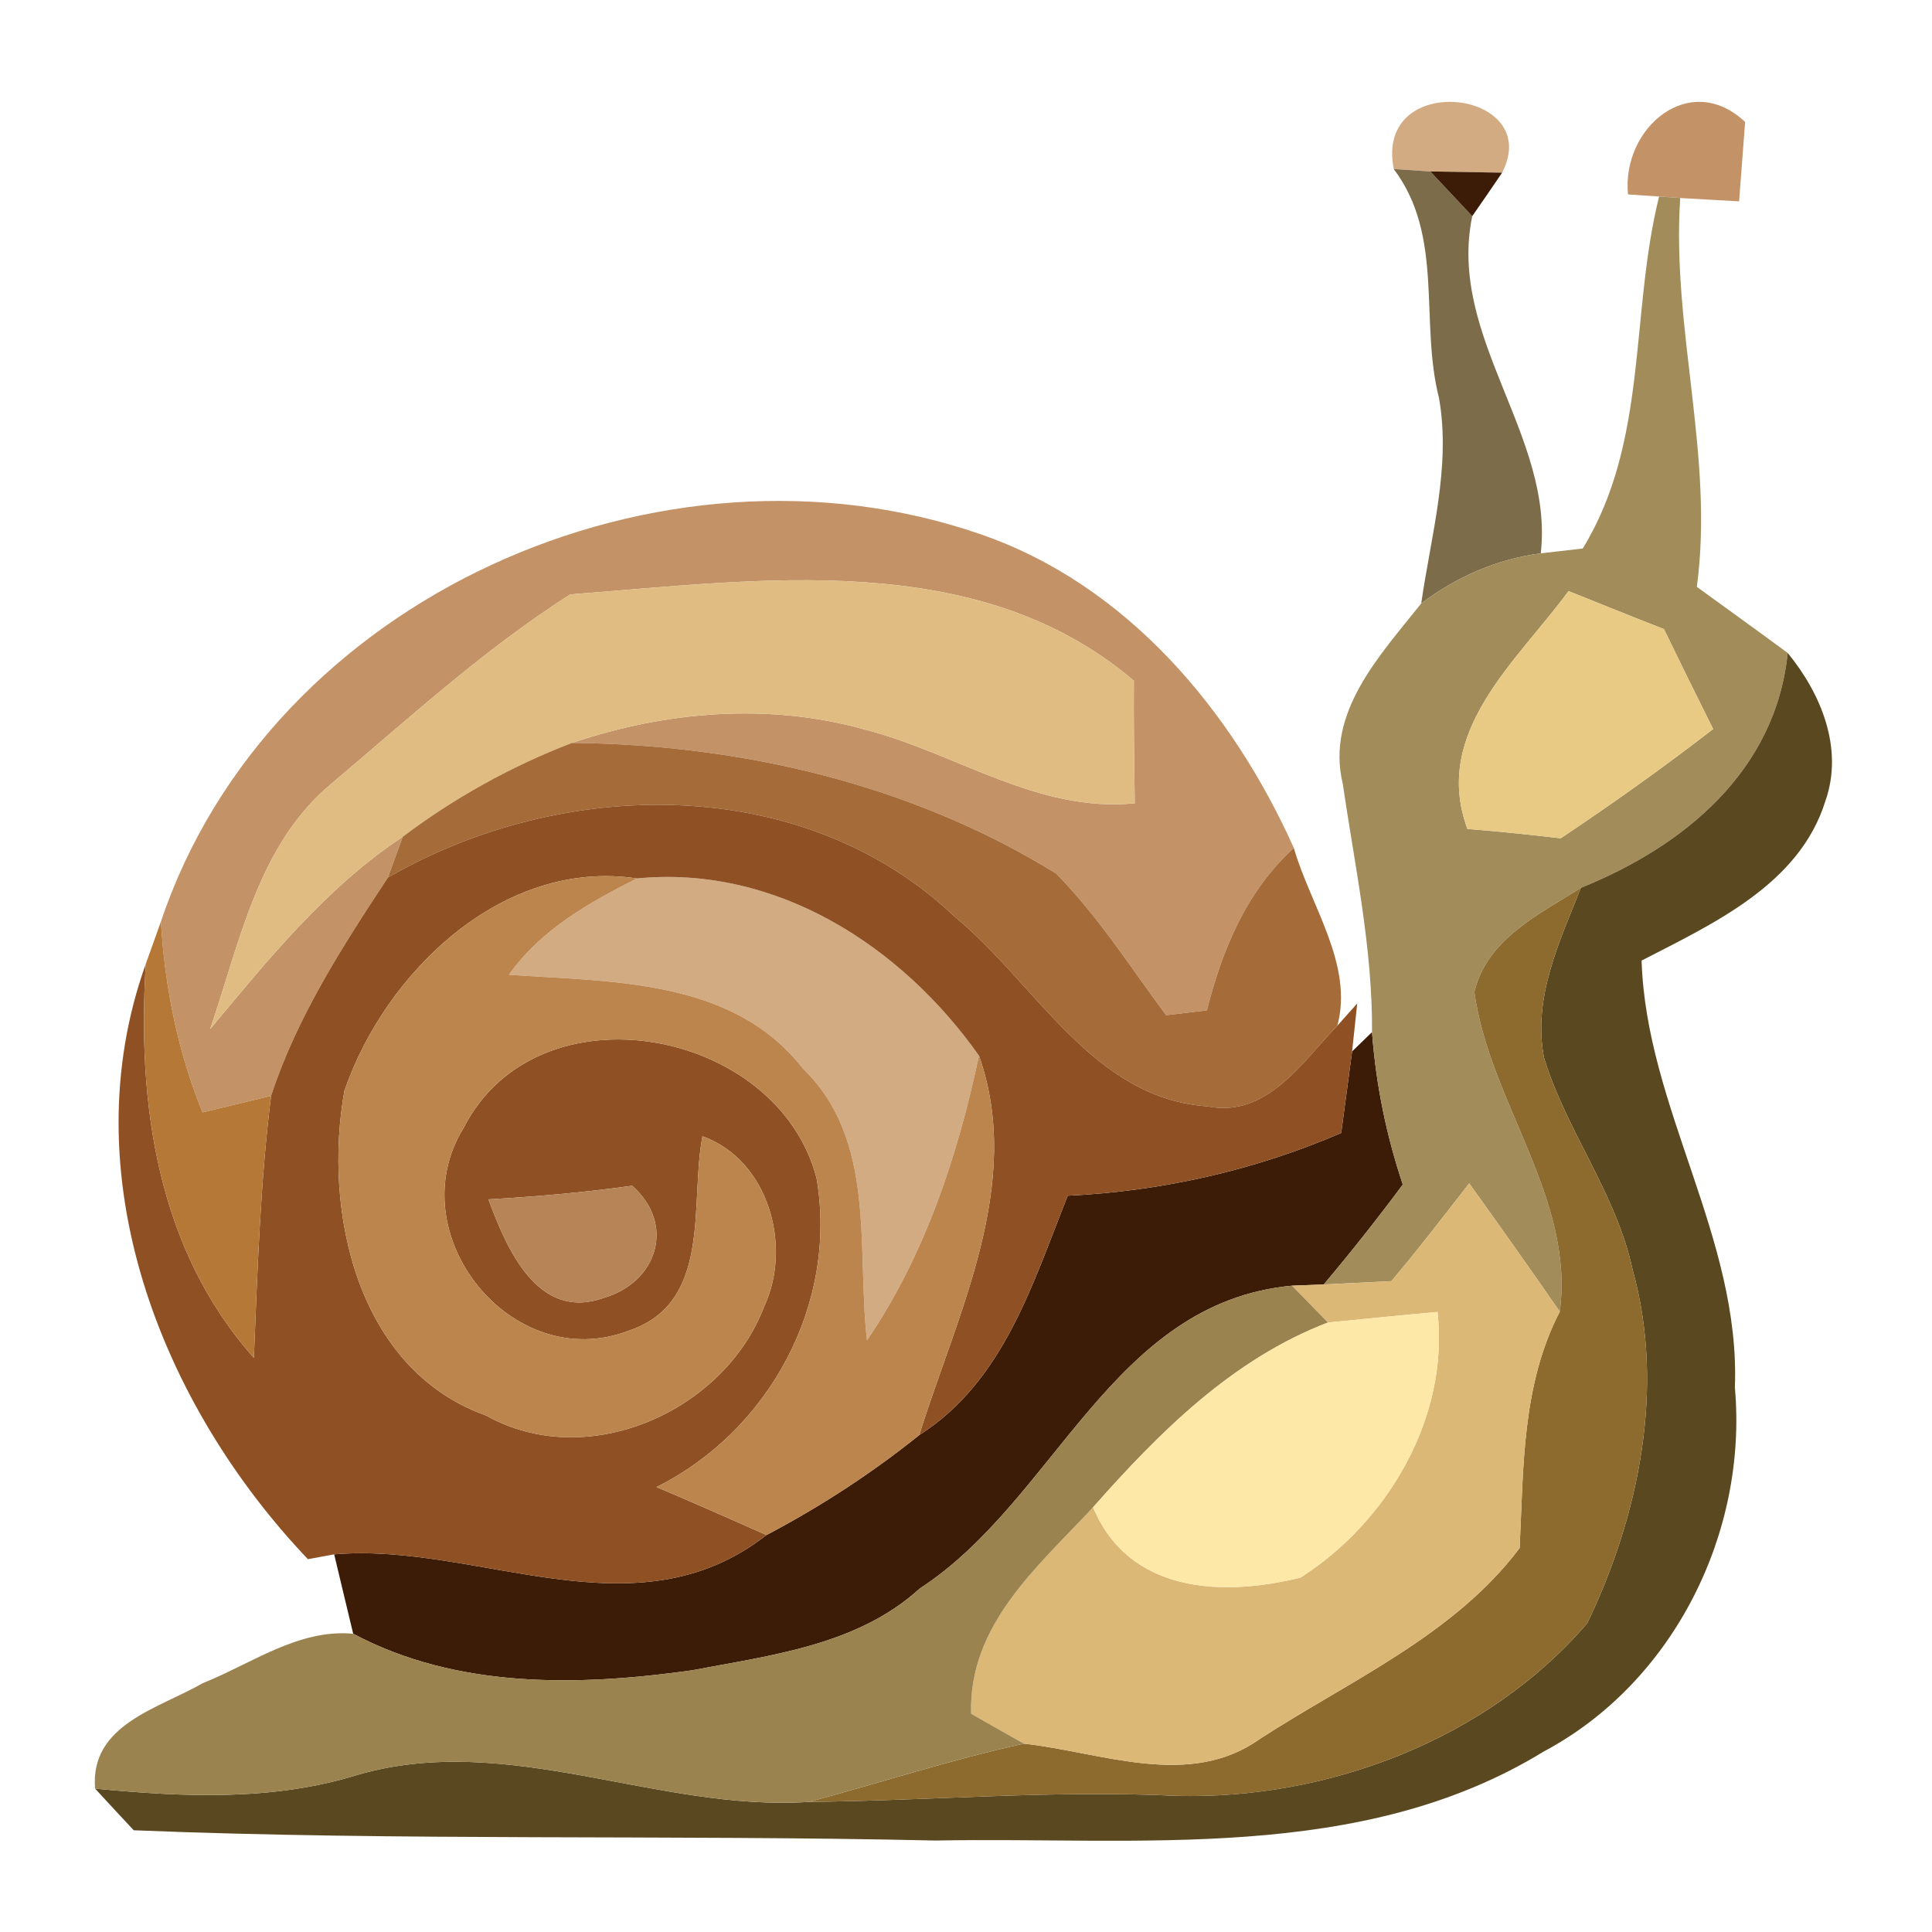 <?xml version="1.0" encoding="UTF-8" ?>
<!DOCTYPE svg PUBLIC "-//W3C//DTD SVG 1.1//EN" "http://www.w3.org/Graphics/SVG/1.1/DTD/svg11.dtd">
<svg width="64pt" height="64pt" viewBox="0 0 64 64" version="1.1" xmlns="http://www.w3.org/2000/svg">
<g id="#d2ab82ff">
<path fill="#d2ab82" opacity="1.00" d=" M 46.17 5.60 C 45.51 2.29 51.18 2.96 49.76 5.72 C 49.17 5.71 47.97 5.69 47.38 5.68 C 47.08 5.66 46.47 5.62 46.17 5.60 Z" />
<path fill="#d2ab82" opacity="1.00" d=" M 21.10 29.10 C 25.71 28.65 29.86 31.33 32.43 34.97 C 31.72 38.30 30.65 41.56 28.72 44.40 C 28.37 41.33 29.05 37.76 26.59 35.39 C 24.27 32.41 20.25 32.53 16.86 32.29 C 17.91 30.80 19.51 29.90 21.10 29.10 Z" />
</g>
<g id="#c39367ff">
<path fill="#c39367" opacity="1.00" d=" M 53.93 6.44 C 53.71 4.25 55.97 2.31 57.81 4.04 C 57.76 4.70 57.66 6.01 57.61 6.67 C 57.13 6.64 56.15 6.59 55.66 6.56 C 55.49 6.55 55.14 6.52 54.96 6.51 L 53.93 6.44 Z" />
<path fill="#c39367" opacity="1.00" d=" M 5.33 30.53 C 8.95 19.75 21.93 14.04 32.49 17.70 C 37.33 19.37 40.82 23.54 42.86 28.09 C 41.29 29.52 40.49 31.45 39.98 33.47 C 39.64 33.51 38.96 33.59 38.63 33.63 C 37.45 32.04 36.38 30.36 34.99 28.94 C 30.21 25.98 24.54 24.66 18.95 24.61 C 22.06 23.56 25.47 23.27 28.66 24.17 C 31.66 24.94 34.37 26.93 37.59 26.61 C 37.57 25.26 37.55 23.90 37.56 22.55 C 32.37 18.13 25.13 19.22 18.89 19.69 C 16.05 21.50 13.55 23.79 10.98 25.96 C 8.54 27.98 7.94 31.25 6.96 34.09 C 8.89 31.78 10.80 29.40 13.34 27.72 L 12.85 29.07 C 11.34 31.36 9.84 33.68 8.98 36.30 C 8.41 36.44 7.28 36.71 6.71 36.85 C 5.89 34.84 5.46 32.70 5.33 30.53 Z" />
</g>
<g id="#7c6c4aff">
<path fill="#7c6c4a" opacity="1.00" d=" M 46.17 5.60 C 46.47 5.62 47.08 5.66 47.38 5.68 C 47.73 6.05 48.42 6.79 48.77 7.16 C 47.94 11.16 51.48 14.43 51.04 18.33 C 49.59 18.52 48.24 19.11 47.08 19.99 C 47.40 17.75 48.07 15.47 47.67 13.19 C 47.02 10.64 47.85 7.83 46.17 5.60 Z" />
</g>
<g id="#3c1c07ff">
<path fill="#3c1c07" opacity="1.00" d=" M 47.38 5.68 C 47.97 5.69 49.17 5.71 49.76 5.72 C 49.52 6.08 49.02 6.80 48.77 7.16 C 48.42 6.79 47.73 6.05 47.38 5.68 Z" />
<path fill="#3c1c07" opacity="1.00" d=" M 44.79 34.83 L 45.45 34.19 C 45.58 35.92 45.92 37.60 46.47 39.24 C 45.63 40.37 44.76 41.47 43.85 42.55 L 42.80 42.59 C 36.81 43.15 34.98 49.69 30.47 52.62 C 28.41 54.50 25.55 54.83 22.93 55.33 C 19.17 55.86 15.14 55.95 11.70 54.12 C 11.54 53.47 11.23 52.15 11.07 51.49 C 15.83 51.08 21.02 54.27 25.39 50.85 C 27.18 49.91 28.88 48.80 30.45 47.54 C 33.25 45.76 34.21 42.51 35.37 39.61 C 38.49 39.46 41.56 38.77 44.43 37.53 C 44.52 36.86 44.70 35.51 44.79 34.83 Z" />
</g>
<g id="#a28d5aff">
<path fill="#a28d5a" opacity="1.00" d=" M 54.96 6.51 C 55.14 6.52 55.49 6.55 55.66 6.56 C 55.37 10.89 56.79 15.12 56.21 19.44 C 57.21 20.17 58.22 20.89 59.22 21.63 C 58.82 25.54 55.79 28.03 52.37 29.41 C 50.99 30.29 49.26 31.10 48.84 32.86 C 49.34 36.51 52.17 39.69 51.67 43.45 C 50.68 42.02 49.68 40.61 48.67 39.20 C 47.82 40.29 46.98 41.39 46.09 42.44 C 45.53 42.47 44.41 42.52 43.85 42.55 C 44.76 41.47 45.63 40.37 46.47 39.24 C 45.92 37.60 45.58 35.92 45.45 34.19 C 45.47 31.41 44.88 28.69 44.48 25.96 C 43.91 23.59 45.73 21.69 47.08 19.99 C 48.24 19.11 49.59 18.52 51.04 18.33 C 51.39 18.29 52.09 18.21 52.43 18.17 C 54.61 14.61 53.99 10.40 54.96 6.51 M 48.61 27.46 C 49.64 27.54 50.67 27.65 51.70 27.77 C 53.42 26.62 55.11 25.42 56.75 24.15 C 56.20 23.05 55.66 21.95 55.12 20.84 C 54.07 20.43 53.01 20.00 51.96 19.58 C 50.27 21.89 47.42 24.24 48.61 27.46 Z" />
</g>
<g id="#e1bc82ff">
<path fill="#e1bc82" opacity="1.00" d=" M 18.89 19.69 C 25.13 19.22 32.37 18.13 37.56 22.55 C 37.55 23.90 37.57 25.26 37.59 26.61 C 34.37 26.93 31.66 24.94 28.66 24.17 C 25.47 23.27 22.06 23.56 18.95 24.61 C 16.94 25.38 15.05 26.43 13.34 27.72 C 10.80 29.40 8.89 31.78 6.96 34.09 C 7.94 31.25 8.54 27.98 10.98 25.96 C 13.55 23.79 16.05 21.50 18.89 19.69 Z" />
</g>
<g id="#e8ca84ff">
<path fill="#e8ca84" opacity="1.00" d=" M 48.61 27.46 C 47.42 24.24 50.27 21.89 51.96 19.58 C 53.01 20.00 54.07 20.43 55.12 20.84 C 55.66 21.95 56.20 23.05 56.75 24.15 C 55.11 25.42 53.42 26.62 51.70 27.77 C 50.67 27.65 49.64 27.54 48.61 27.46 Z" />
</g>
<g id="#5a4820ff">
<path fill="#5a4820" opacity="1.00" d=" M 59.22 21.63 C 60.32 22.97 61.08 24.79 60.47 26.53 C 59.61 29.30 56.76 30.59 54.38 31.82 C 54.53 36.69 57.66 40.99 57.47 45.96 C 57.90 50.77 55.44 55.73 51.14 58.02 C 45.09 61.73 37.75 60.84 30.99 60.97 C 22.14 60.77 13.27 60.99 4.43 60.63 C 4.11 60.29 3.47 59.60 3.15 59.25 C 6.07 59.53 9.03 59.67 11.86 58.79 C 16.85 57.35 21.77 60.02 26.80 59.69 C 30.86 59.65 34.91 59.29 38.97 59.49 C 43.99 59.62 49.28 57.62 52.58 53.77 C 54.30 50.20 55.17 45.95 54.08 42.05 C 53.54 39.54 51.90 37.48 51.15 35.05 C 50.76 33.06 51.66 31.20 52.37 29.41 C 55.79 28.03 58.82 25.54 59.22 21.63 Z" />
</g>
<g id="#a56b39ff">
<path fill="#a56b39" opacity="1.00" d=" M 13.34 27.72 C 15.05 26.43 16.94 25.38 18.95 24.61 C 24.54 24.66 30.21 25.98 34.99 28.94 C 36.38 30.36 37.45 32.04 38.63 33.63 C 38.96 33.59 39.64 33.51 39.98 33.47 C 40.49 31.45 41.29 29.52 42.86 28.09 C 43.40 29.98 44.85 31.96 44.30 33.98 C 43.13 35.19 41.96 37.04 40.00 36.65 C 36.19 36.39 34.31 32.57 31.64 30.38 C 26.61 25.59 18.63 25.73 12.85 29.07 L 13.34 27.72 Z" />
</g>
<g id="#8f5124ff">
<path fill="#8f5124" opacity="1.00" d=" M 12.85 29.07 C 18.63 25.73 26.61 25.59 31.64 30.38 C 34.31 32.57 36.19 36.39 40.00 36.65 C 41.96 37.04 43.13 35.19 44.30 33.98 L 44.96 33.24 L 44.79 34.83 C 44.70 35.51 44.52 36.86 44.43 37.53 C 41.56 38.77 38.49 39.46 35.37 39.61 C 34.21 42.51 33.25 45.76 30.45 47.54 C 31.70 43.53 33.93 39.23 32.43 34.97 C 29.86 31.33 25.71 28.65 21.10 29.10 C 16.67 28.43 12.77 32.19 11.41 36.13 C 10.69 40.13 11.83 45.37 16.10 46.89 C 19.45 48.77 23.98 46.77 25.31 43.29 C 26.25 41.29 25.47 38.43 23.27 37.64 C 22.84 39.87 23.61 43.15 20.83 44.08 C 16.95 45.57 13.19 40.86 15.36 37.36 C 17.81 32.56 25.76 34.05 27.05 39.03 C 27.76 43.19 25.49 47.39 21.75 49.26 C 22.97 49.78 24.18 50.31 25.39 50.85 C 21.02 54.27 15.83 51.08 11.07 51.49 L 10.20 51.65 C 5.32 46.52 2.33 38.90 4.83 31.93 C 4.54 36.57 5.21 41.38 8.41 44.98 C 8.53 42.08 8.62 39.18 8.98 36.30 C 9.84 33.68 11.34 31.36 12.85 29.07 M 16.18 39.73 C 16.77 41.33 17.80 43.77 19.98 43.00 C 21.78 42.49 22.39 40.55 20.94 39.28 C 19.36 39.50 17.77 39.64 16.18 39.73 Z" />
</g>
<g id="#bc854dff">
<path fill="#bc854d" opacity="1.00" d=" M 11.41 36.13 C 12.77 32.19 16.67 28.43 21.10 29.10 C 19.51 29.90 17.91 30.80 16.86 32.29 C 20.25 32.53 24.27 32.41 26.59 35.39 C 29.05 37.76 28.37 41.33 28.72 44.40 C 30.65 41.56 31.72 38.30 32.43 34.97 C 33.93 39.23 31.70 43.53 30.45 47.54 C 28.88 48.80 27.18 49.91 25.39 50.85 C 24.18 50.31 22.97 49.78 21.75 49.26 C 25.49 47.39 27.76 43.19 27.05 39.03 C 25.76 34.05 17.81 32.56 15.36 37.36 C 13.19 40.86 16.95 45.57 20.83 44.08 C 23.61 43.15 22.84 39.87 23.27 37.64 C 25.47 38.43 26.25 41.29 25.31 43.29 C 23.98 46.77 19.45 48.77 16.10 46.89 C 11.83 45.37 10.69 40.13 11.41 36.13 Z" />
</g>
<g id="#8d6b2fff">
<path fill="#8d6b2f" opacity="1.00" d=" M 48.84 32.86 C 49.26 31.10 50.99 30.29 52.37 29.41 C 51.66 31.20 50.76 33.06 51.15 35.05 C 51.90 37.48 53.54 39.54 54.08 42.05 C 55.17 45.95 54.30 50.20 52.58 53.77 C 49.28 57.62 43.99 59.62 38.97 59.49 C 34.91 59.29 30.86 59.65 26.80 59.69 C 29.17 59.05 31.51 58.29 33.92 57.76 C 36.47 58.04 39.40 59.28 41.74 57.60 C 44.70 55.68 48.18 54.16 50.34 51.28 C 50.47 48.62 50.41 45.88 51.67 43.45 C 52.17 39.69 49.34 36.51 48.84 32.86 Z" />
</g>
<g id="#b57836ff">
<path fill="#b57836" opacity="1.00" d=" M 4.83 31.93 C 4.96 31.58 5.20 30.88 5.33 30.53 C 5.46 32.70 5.89 34.84 6.71 36.85 C 7.28 36.71 8.41 36.44 8.98 36.30 C 8.62 39.18 8.53 42.08 8.41 44.98 C 5.21 41.38 4.54 36.57 4.83 31.93 Z" />
</g>
<g id="#b68457ff">
<path fill="#b68457" opacity="1.00" d=" M 16.18 39.73 C 17.77 39.64 19.36 39.50 20.94 39.28 C 22.39 40.55 21.78 42.49 19.98 43.00 C 17.80 43.77 16.77 41.33 16.18 39.73 Z" />
</g>
<g id="#dcb877ff">
<path fill="#dcb877" opacity="1.00" d=" M 48.67 39.20 C 49.68 40.61 50.68 42.02 51.67 43.45 C 50.41 45.88 50.47 48.62 50.34 51.28 C 48.18 54.16 44.70 55.68 41.74 57.60 C 39.40 59.28 36.47 58.04 33.92 57.76 C 33.48 57.52 32.61 57.02 32.17 56.77 C 32.08 53.82 34.38 51.90 36.21 49.93 C 37.39 52.76 40.46 52.91 43.08 52.26 C 45.97 50.42 48.01 46.95 47.62 43.46 C 46.71 43.54 44.90 43.72 43.99 43.81 L 42.80 42.59 L 43.85 42.55 C 44.41 42.52 45.53 42.47 46.09 42.44 C 46.98 41.39 47.82 40.29 48.67 39.20 Z" />
</g>
<g id="#9a834fff">
<path fill="#9a834f" opacity="1.00" d=" M 30.47 52.62 C 34.98 49.69 36.81 43.15 42.80 42.59 L 43.99 43.81 C 40.83 45.02 38.41 47.44 36.21 49.93 C 34.38 51.90 32.08 53.82 32.17 56.77 C 32.61 57.02 33.48 57.52 33.92 57.76 C 31.51 58.29 29.17 59.05 26.80 59.69 C 21.77 60.02 16.85 57.35 11.86 58.79 C 9.03 59.67 6.07 59.53 3.15 59.25 C 2.97 57.12 5.28 56.59 6.71 55.76 C 8.32 55.12 9.89 53.95 11.70 54.12 C 15.14 55.95 19.17 55.86 22.93 55.33 C 25.55 54.83 28.41 54.50 30.47 52.62 Z" />
</g>
<g id="#fee8a7ff">
<path fill="#fee8a7" opacity="1.00" d=" M 36.21 49.93 C 38.41 47.44 40.83 45.02 43.99 43.81 C 44.90 43.72 46.71 43.54 47.62 43.46 C 48.01 46.95 45.97 50.42 43.08 52.26 C 40.46 52.91 37.39 52.76 36.21 49.93 Z" />
</g>
</svg>
